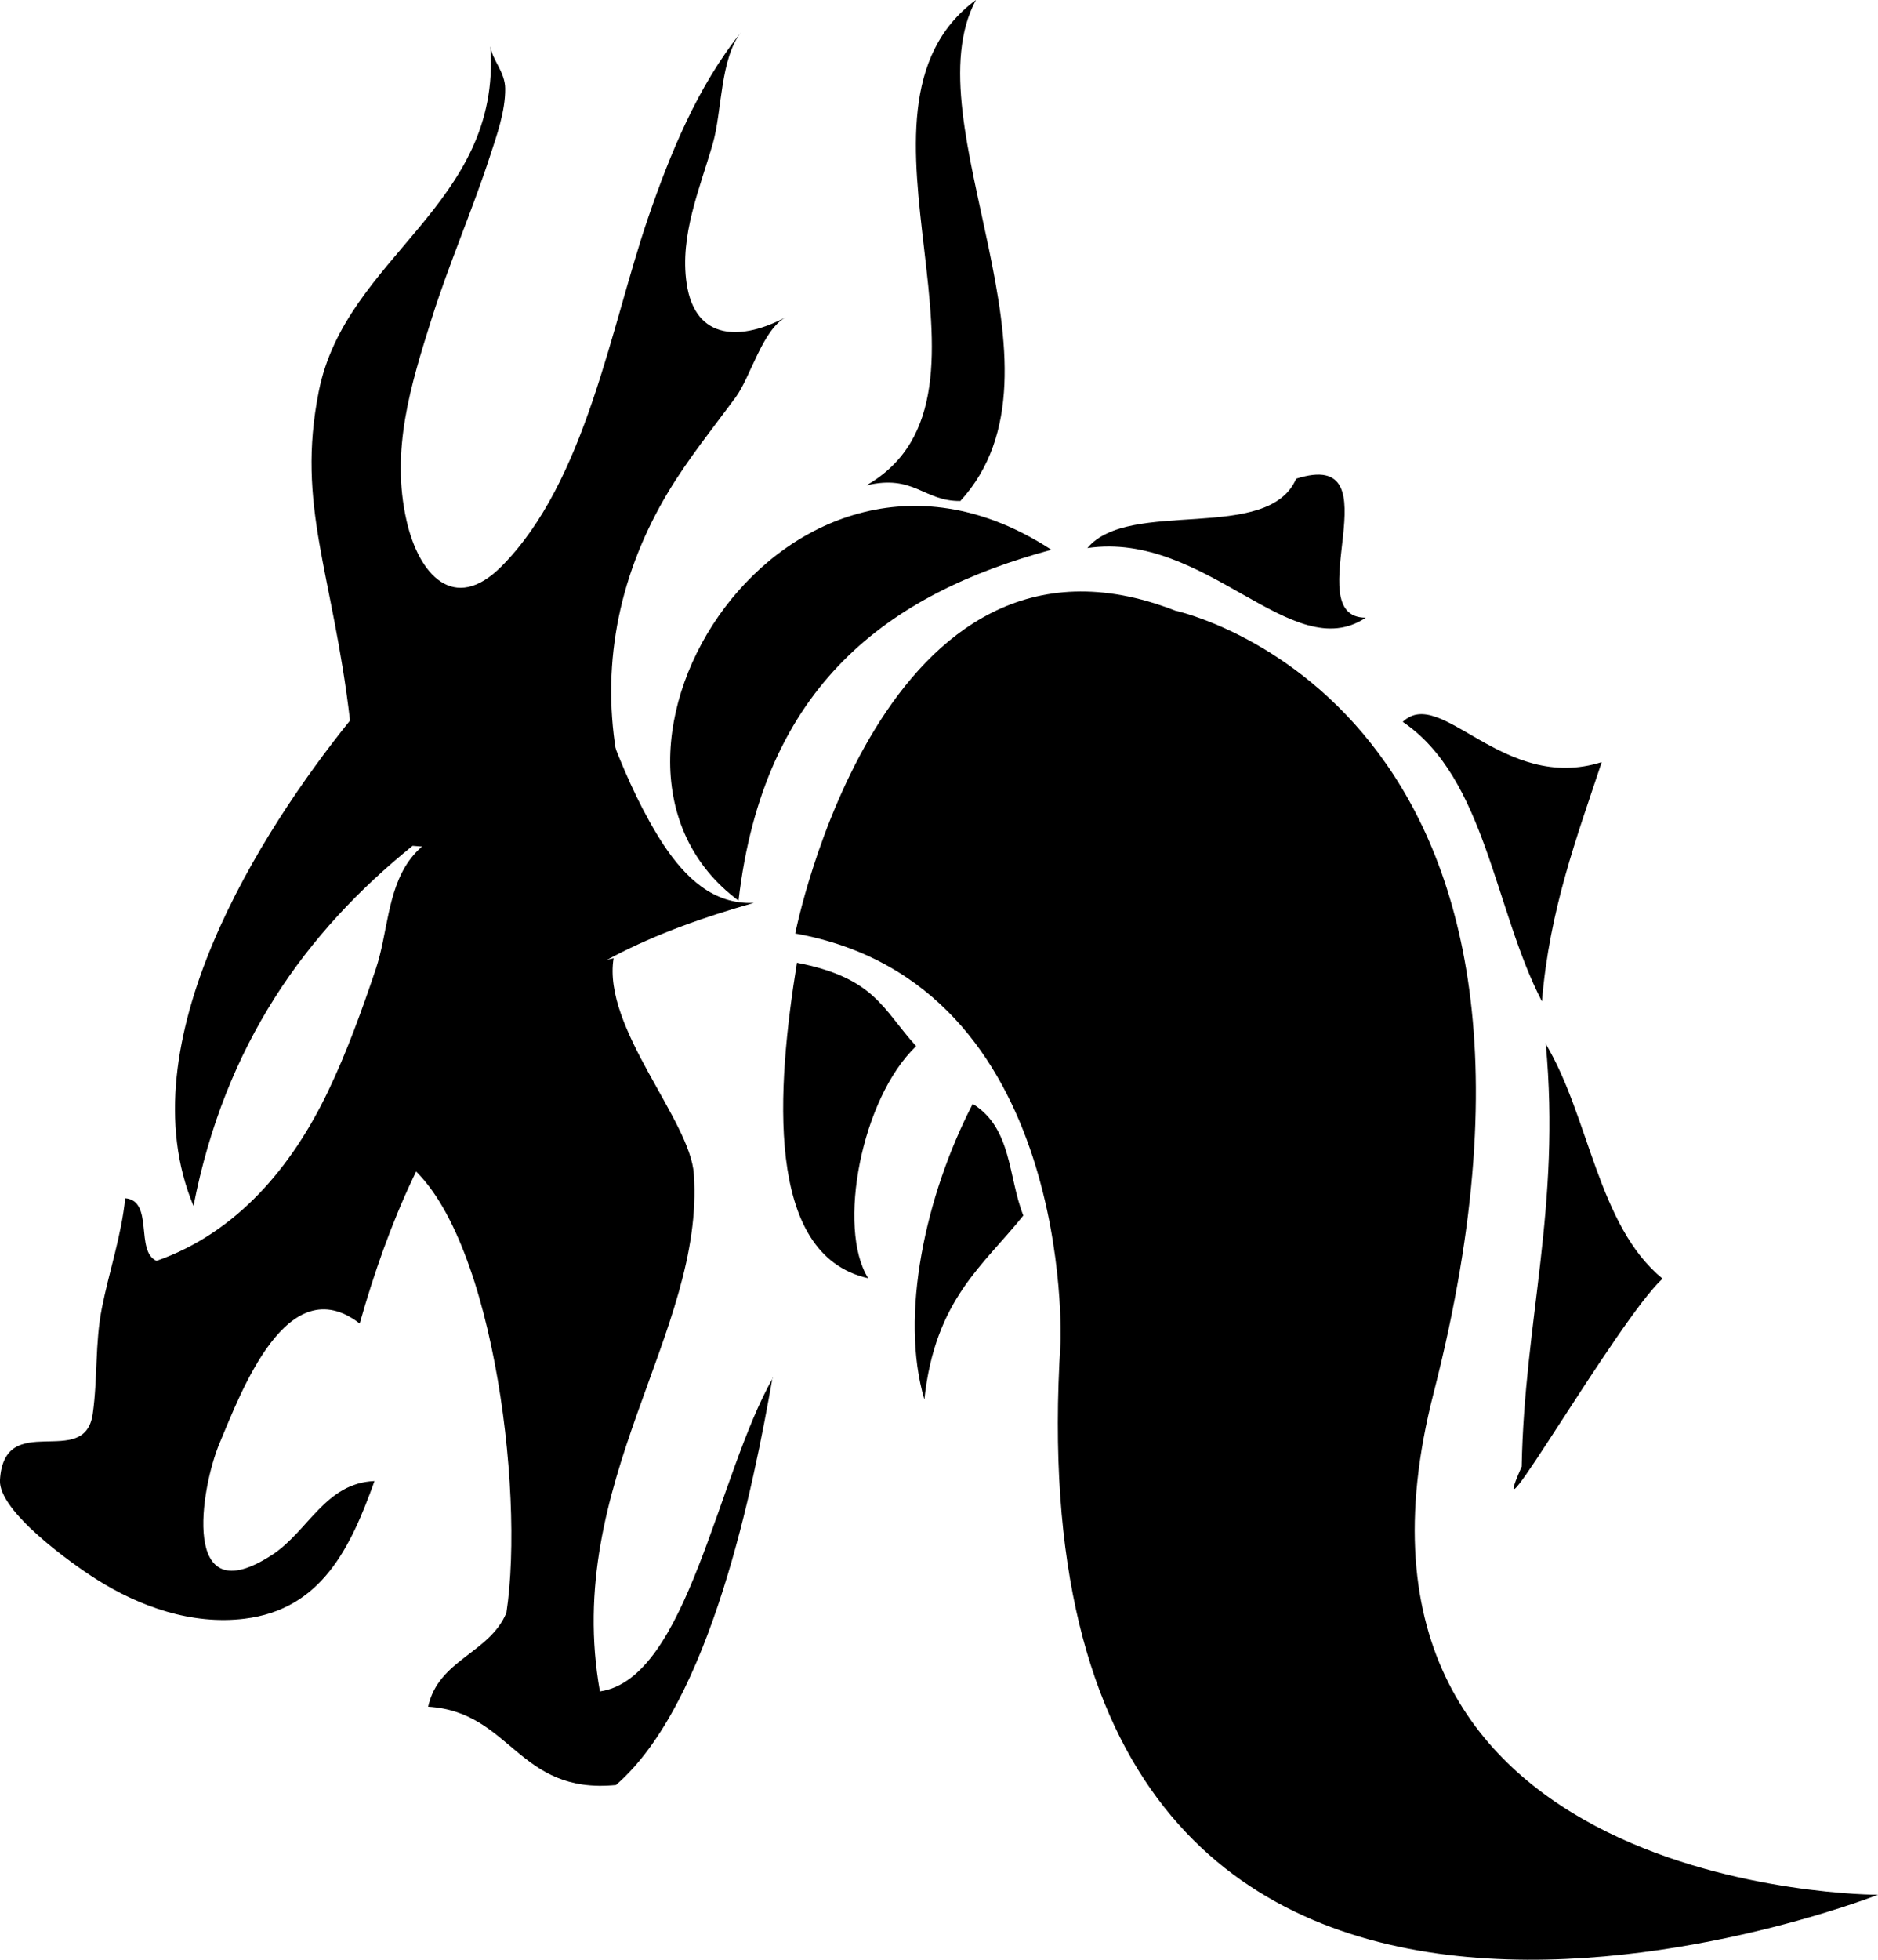 <svg xmlns="http://www.w3.org/2000/svg" xml:space="preserve" width="234" height="244.082" viewBox="0 0 234 244.082"><g clip-rule="evenodd"><path d="M131.012 68.469c-20.294 5.482-35.874 16.834-38.992 43.7C68.354 94.6 98.1 47 131 68.469zM161.475 59.629c12.752-4.078 0 17.3 8.7 17.3-9.173 6.152-19.891-10.842-34.687-8.67C140.716 62 158 67.7 161.5 59.629z"/><path d="M76.527 92.79c1.633 4.2 3.7 8.7 6.2 12.5 2.608 3.9 6.1 7.4 11.2 7.159-12.189 3.479-23.696 8.262-32.159 18.087-8.423 9.783-13.461 22.025-16.949 34.3-9.061-6.983-14.794 8.593-17.451 14.883-2.349 5.562-4.978 21.5 6.6 13.891 4.448-2.942 6.602-8.919 12.695-9.151-2.969 8.274-6.594 15.987-16.213 17.148-6.54.793-13.054-1.491-18.517-4.962-2.951-1.873-12.159-8.419-11.935-12.306.512-8.898 10.552-1.189 11.557-8.245.624-4.385.271-8.806 1.136-13.17.908-4.596 2.435-9 2.911-13.689 3.605.3 1.2 6.6 3.9 7.8 10.032-3.507 16.879-11.737 21.362-21.088 2.364-4.937 4.222-10.091 5.968-15.275 1.456-4.331 1.404-9.623 4.134-13.46 2.841-3.982 7.878-4.951 12.226-6.405C68.082 99.2 72.8 96.4 76.5 92.79zM99.255 119.897c9.81 1.9 10.7 5.8 14.9 10.4-6.827 6.479-9.902 22.673-5.977 28.901C95.175 156.3 96.8 135.4 99.3 119.897zM121.206 137.488c4.894 3 4.4 9.1 6.3 13.9-4.936 6.197-10.997 10.411-12.33 22.914-3.097-10.502.124-25.402 6.024-36.814zM121.605 0c-8.263 15.3 13.1 46.006-1.949 62.4-4.596.042-5.744-3.36-11.703-1.95C127.689 49.1 102.9 13.8 121.6 0z"/><path d="M61.149 5.85c.1 1.5 1.8 3.1 1.8 5.2.022 2.82-1.059 5.84-1.923 8.48-2.215 6.783-5.087 13.333-7.233 20.14-2.608 8.272-5.14 16.396-3.13 25.2 1.524 6.7 5.9 11.6 11.8 5.692C72.993 60 76.068 40.829 80.736 27.184c2.764-8.071 6.217-16.493 11.633-23.199-2.654 3.288-2.392 9.859-3.548 13.882-1.621 5.636-4.147 11.421-3.27 17.417 1.068 7.3 7 7.1 12.4 4.2-2.96 1.573-4.405 7.437-6.289 9.995-2.853 3.876-5.893 7.625-8.38 11.76-5.954 9.899-8.374 20.95-6.517 32.4-7.399 4.952-11.64 13.063-25.353 11.702-13.303 10.749-23.374 24.729-27.301 44.855-8.519-20.394 8.5-46.808 19.502-60.457-2.158-18.473-6.726-26.699-3.901-40.953C43.038 31.9 62.5 25.6 61.1 5.85zM174.777 89.915c4.768-4.601 12.5 8.9 24.8 5-3.096 9.324-6.504 18.33-7.452 29.802C186.195 113.3 185.1 96.9 174.8 89.915zM96.251 171.615c-2.344 13.276-7.652 40.438-19.501 50.7-12.253 1.199-12.991-9.11-23.404-9.753 1.273-5.876 7.661-6.643 9.752-11.697 2.327-15.337-1.888-48.907-13.054-56.462 6.053-10.196 13.143-22.067 26.409-25.055-1.406 8.7 9.6 20.2 10 26.911 1.374 19.759-16.337 38.35-11.705 64.4C85.648 209.1 89.4 183.7 96.3 171.615zM192.558 129.948c5.485 9.1 6.5 22.7 14.6 29.3-5.582 5.123-22.907 35.464-17.555 23.41.336-18.258 4.897-32.258 2.997-52.71z"/><path d="M99.087 116.263s10.719-54.502 47.354-40.207c0 0 54.2 11.5 32.2 97.39C162.524 236 234 236 234 235.987s-109.006 42.894-101.854-68.795c.001.008 1.754-44.692-33.046-50.929z"/></g></svg>